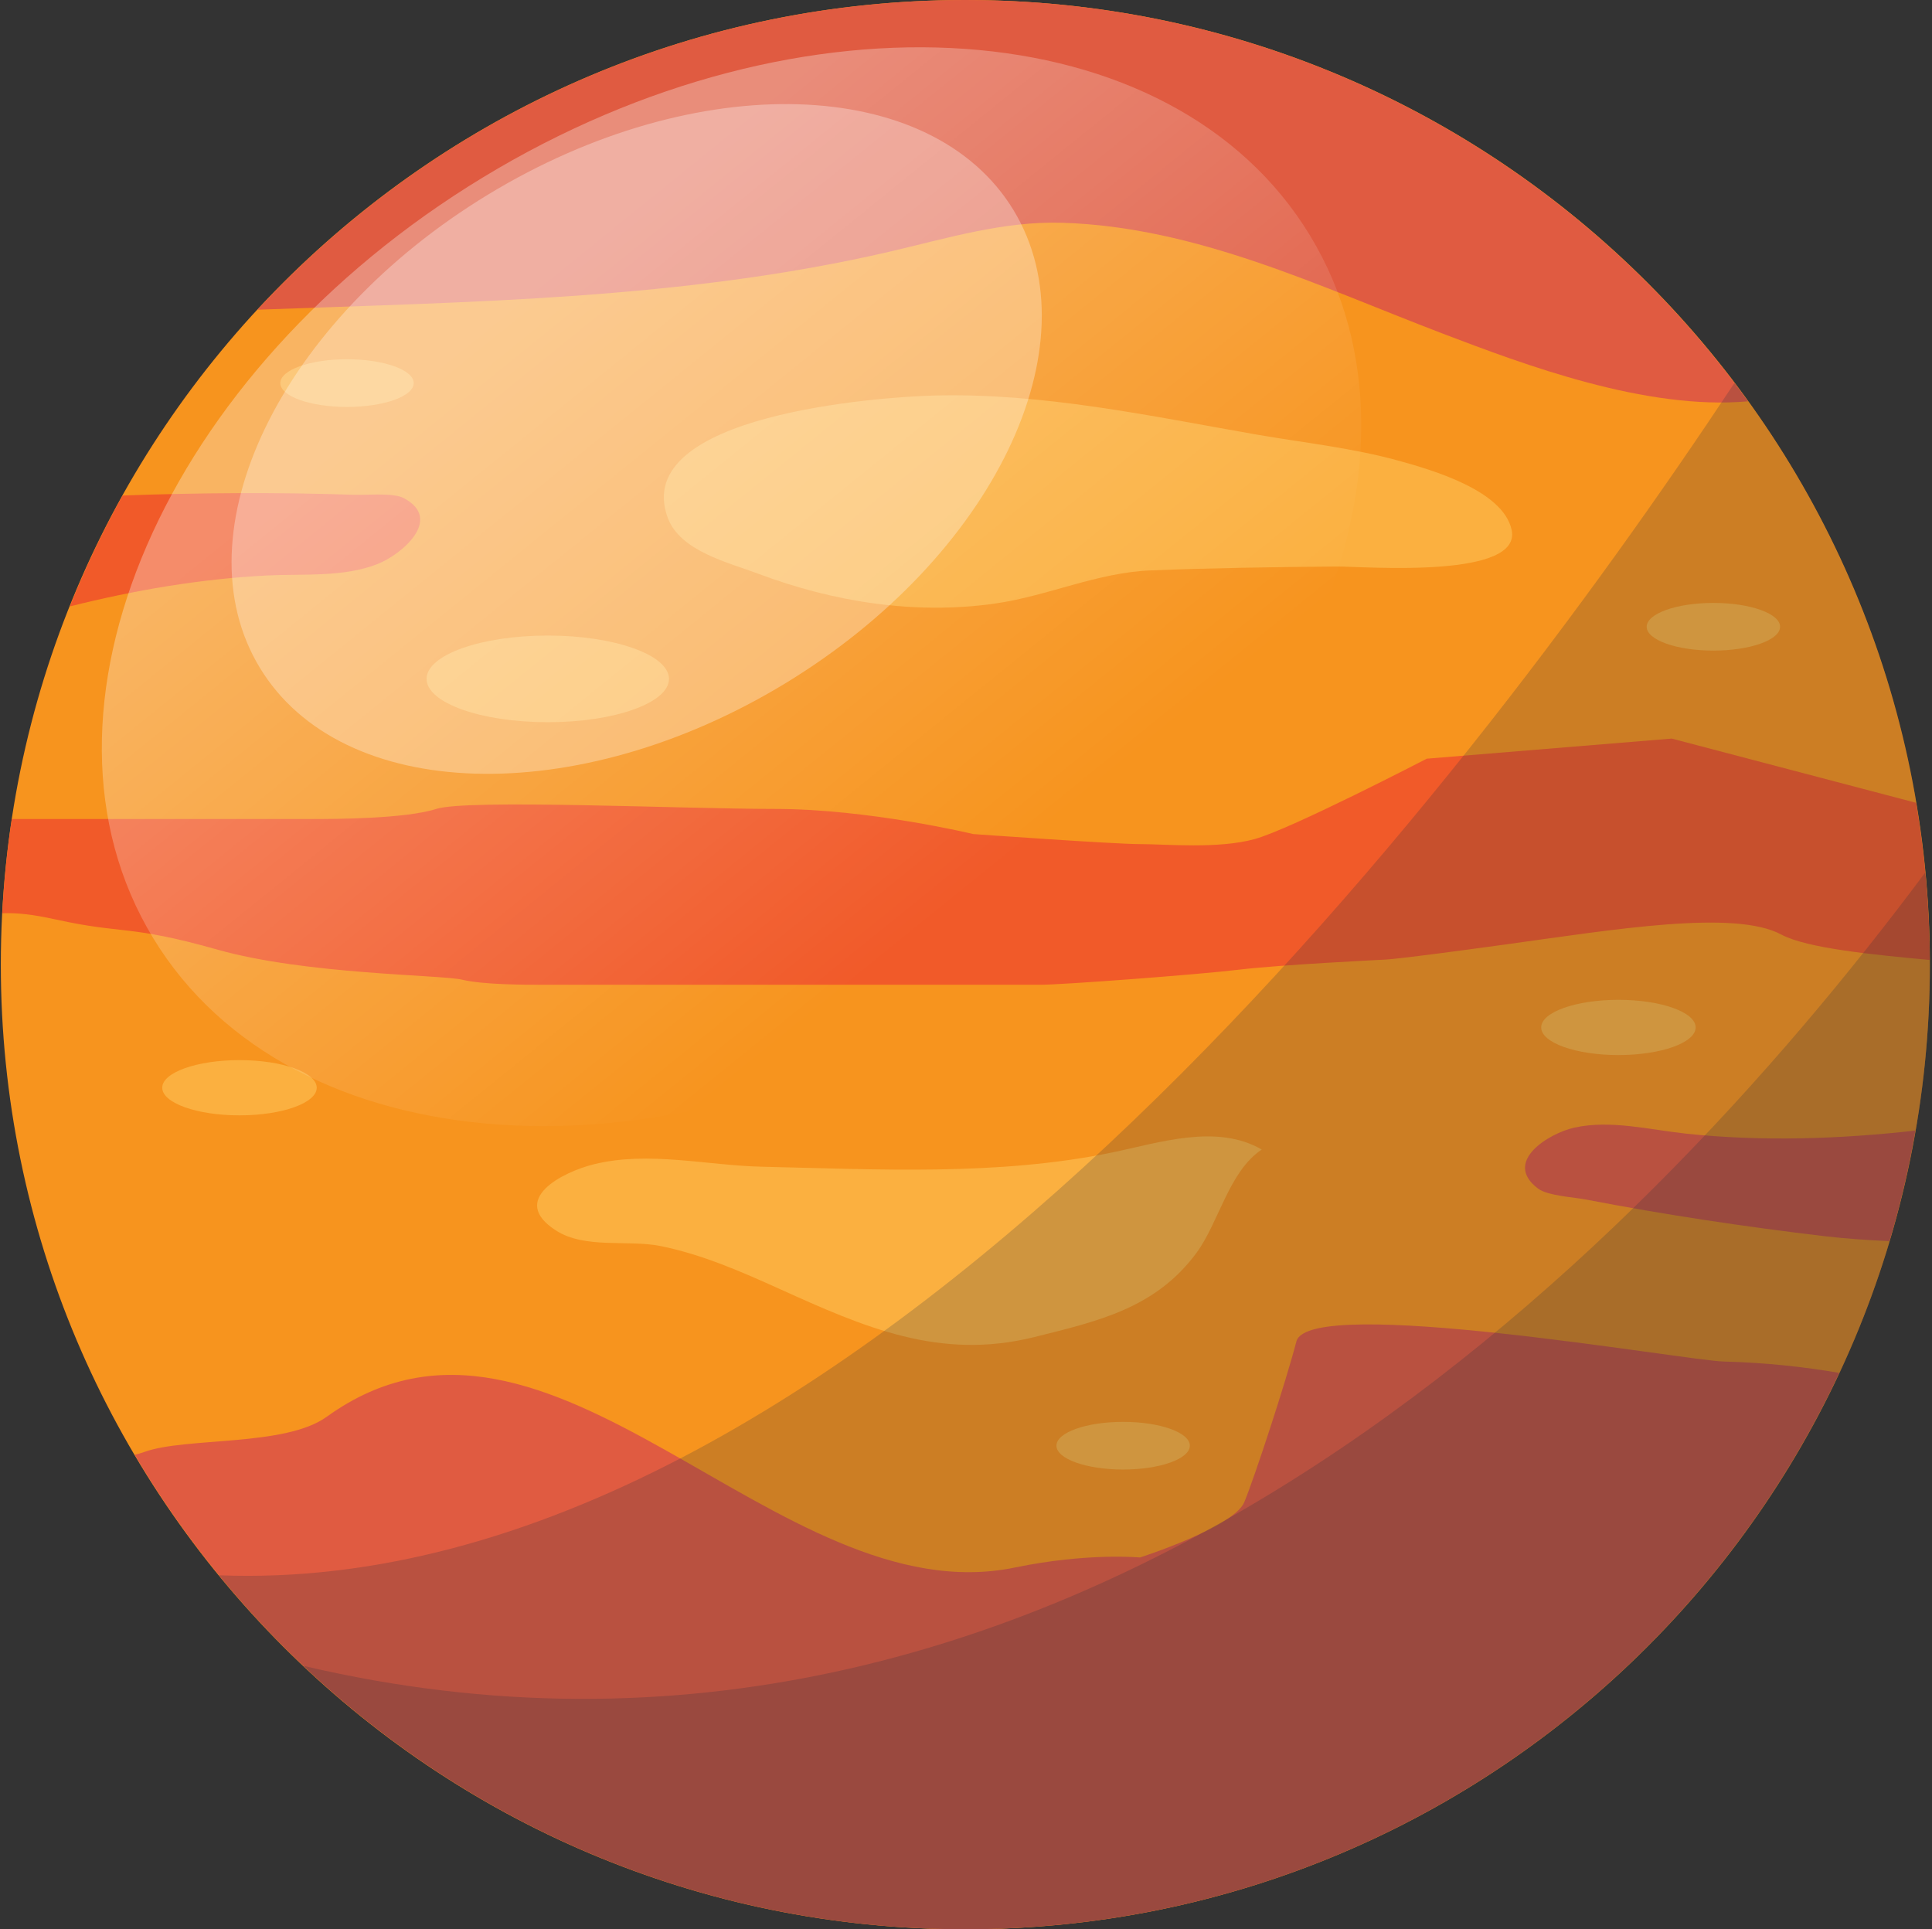 <svg width="688" height="687" viewBox="0 0 688 687" fill="none" xmlns="http://www.w3.org/2000/svg">
<rect x="0" y="0" width="688" height="687" fill="#333333" stroke="none"/>
<path d="M687.24 343.503C687.24 533.21 533.464 687.006 343.763 687.006C154.062 687.006 0.292 533.216 0.292 343.503C0.292 153.79 154.073 0 343.763 0C533.452 0 687.24 153.784 687.24 343.503Z" fill="#F7941E"/>
<path d="M497.895 164.013C481.39 159.46 464.313 157.665 447.487 154.743C409.546 148.121 371.049 139.78 332.319 140.85C313.699 141.364 224.316 147.542 237.764 184.324C242.147 196.3 259.51 200.339 270.001 204.29C296.756 214.361 325.919 218.99 354.364 214.916C373.095 212.233 390.786 203.84 409.838 203.109C431.883 202.238 453.945 201.923 476.002 201.73C480.712 201.689 498.199 202.94 513.481 201.706C527.771 200.555 540.137 197.247 538.308 188.696C535.269 174.534 509.542 167.222 497.889 164.007L497.895 164.013Z" fill="#FBB040"/>
<path d="M622.514 142.907C560.143 56.385 458.568 0 343.763 0C244.105 0 154.406 42.492 91.668 110.287C167.2 107.481 243.275 106.716 317.077 89.555C337.182 84.873 357.362 78.678 378.332 79.327C426.138 80.811 469.772 101.999 513.382 118.645C543.013 129.961 586.103 146.151 622.502 142.907H622.514Z" fill="#E05B41"/>
<path d="M600.194 403.647C587.377 402.285 573.497 398.69 560.639 401.537C551.733 403.501 534.901 413.618 547.718 423.25C551.142 425.822 560.698 426.348 564.894 427.166C592.579 432.509 621.514 436.857 649.52 440.165C657.281 441.077 665.06 441.615 672.845 441.948C676.667 429.13 679.747 415.991 682.067 402.595C654.867 405.628 627.446 406.546 600.188 403.658L600.194 403.647Z" fill="#E05B41"/>
<path d="M613.887 484.832C600.211 484.487 466.09 460.798 461.654 477.666C457.937 491.992 446.804 525.974 443.092 534.922C439.37 543.871 405.958 554.602 405.958 554.602C405.958 554.602 387.39 552.813 361.406 558.179C276.453 575.731 196.105 446.969 116.36 504.494C101.486 515.243 66.227 511.666 51.382 517.031C50.132 517.481 49.027 517.791 47.975 518.048C107.763 619.147 217.817 686.994 343.762 686.994C481.49 686.994 600.211 605.897 654.961 488.876C642.53 486.743 628.831 485.212 613.887 484.832Z" fill="#E05B41"/>
<path d="M271.351 415.459C251.749 415.021 231.014 409.801 211.622 414.553C200.197 417.347 181.062 427.219 197.906 438.12C208.303 444.859 223.609 441.346 235.309 443.719C250.072 446.717 264.023 452.837 277.692 459.015C307.528 472.505 334.593 484.545 368.391 476.1C390.874 470.477 411.329 465.976 425.975 446.273C434.104 435.326 437.517 417.224 449.317 409.34C433.28 400.046 412.848 406.902 396.069 410.38C355.305 418.802 312.682 416.388 271.351 415.459Z" fill="#FBB040"/>
<path d="M95.034 204.921C107.903 204.272 122.181 205.658 134.43 200.847C142.922 197.521 157.965 184.897 143.799 177.38C140.023 175.375 130.509 176.346 126.231 176.199C99.06 175.264 70.903 175.451 43.656 176.451C36.579 189.134 30.314 202.326 24.867 215.939C47.864 210.176 71.288 206.137 95.034 204.921Z" fill="#F15A29"/>
<path d="M19.817 327.4C43.943 332.766 45.801 329.195 77.366 338.137C108.926 347.074 157.2 347.08 164.622 348.869C172.05 350.663 186.901 350.663 192.476 350.663H370.693C378.11 350.663 426.39 347.08 441.234 345.291C456.09 343.503 493.219 341.709 493.219 341.709C493.219 341.709 496.936 341.709 535.924 336.343C574.911 330.977 617.604 323.829 634.307 332.772C643.576 337.734 667.117 339.949 687.204 341.843C687.111 322.765 685.41 304.085 682.336 285.873L595.326 263.002L508.076 270.162C508.076 270.162 459.807 295.201 446.81 298.784C433.812 302.367 415.25 300.578 405.964 300.578C396.677 300.578 346.568 297.001 346.568 297.001C346.568 297.001 309.433 288.053 276.015 288.053C242.597 288.053 166.481 284.476 155.353 288.053C144.214 291.636 118.218 291.636 112.649 291.636H4.207C2.541 302.665 1.402 313.864 0.794 325.208C5.697 324.992 11.384 325.542 19.829 327.418L19.817 327.4Z" fill="#F15A29"/>
<path d="M238.232 241.744C238.232 250.271 218.911 257.174 195.071 257.174C171.232 257.174 151.911 250.271 151.911 241.744C151.911 233.216 171.232 226.313 195.071 226.313C218.911 226.313 238.232 233.228 238.232 241.744Z" fill="#FBB040"/>
<path d="M603.835 365.86C603.835 371.289 591.521 375.696 576.331 375.696C561.142 375.696 548.828 371.289 548.828 365.86C548.828 360.43 561.148 356.028 576.331 356.028C591.515 356.028 603.835 360.43 603.835 365.86Z" fill="#FBB040"/>
<path d="M112.789 387.328C112.789 392.763 100.469 397.165 85.28 397.165C70.09 397.165 57.776 392.763 57.776 387.328C57.776 381.892 70.09 377.497 85.28 377.497C100.469 377.497 112.789 381.904 112.789 387.328Z" fill="#FBB040"/>
<path d="M633.898 223.186C633.898 227.88 623.262 231.673 610.147 231.673C597.032 231.673 586.396 227.88 586.396 223.186C586.396 218.493 597.026 214.694 610.147 214.694C623.267 214.694 633.898 218.493 633.898 223.186Z" fill="#FBB040"/>
<path d="M423.707 514.793C423.707 519.486 413.065 523.285 399.95 523.285C386.835 523.285 376.205 519.486 376.205 514.793C376.205 510.099 386.83 506.312 399.95 506.312C413.071 506.312 423.707 510.105 423.707 514.793Z" fill="#FBB040"/>
<path d="M147.323 136.413C147.323 141.107 136.68 144.906 123.572 144.906C110.463 144.906 99.82 141.107 99.82 136.413C99.82 131.72 110.445 127.927 123.572 127.927C136.698 127.927 147.323 131.72 147.323 136.413Z" fill="#FBB040"/>
<path opacity="0.2" d="M77.893 560.938C140.877 637.874 236.578 687 343.763 687C533.464 687 687.24 533.21 687.24 343.497C687.24 265.667 661.32 193.909 617.692 136.32C519.186 285.019 300.719 569.869 77.893 560.938Z" fill="#212A3C"/>
<path opacity="0.2" d="M108.014 593.178C169.532 651.294 252.457 687 343.763 687C533.464 687 687.24 533.21 687.24 343.497C687.24 332.409 686.661 321.456 685.632 310.637C581.574 450.324 376.918 656.501 108.014 593.178Z" fill="#212A3C"/>
<path opacity="0.3" d="M466.487 83.827C515.358 164.334 462.759 285.604 348.999 354.678C235.233 423.765 103.397 414.495 54.521 333.999C5.645 253.498 58.244 132.234 172.003 63.154C285.763 -5.938 417.611 3.332 466.487 83.827Z" fill="url(#paint0_linear_75_115)"/>
<path opacity="0.3" d="M360.916 74.826C390.108 122.918 353.692 198.369 279.58 243.374C205.474 288.374 121.725 285.878 92.538 237.798C63.34 189.713 99.75 114.25 173.862 69.25C247.98 24.25 331.723 26.74 360.916 74.826Z" fill="white"/>
<defs>
<linearGradient id="paint0_linear_75_115" x1="184.527" y1="108.803" x2="349.786" y2="313.085" gradientUnits="userSpaceOnUse">
<stop stop-color="white"/>
<stop offset="1" stop-color="white" stop-opacity="0"/>
</linearGradient>
</defs>
</svg>

